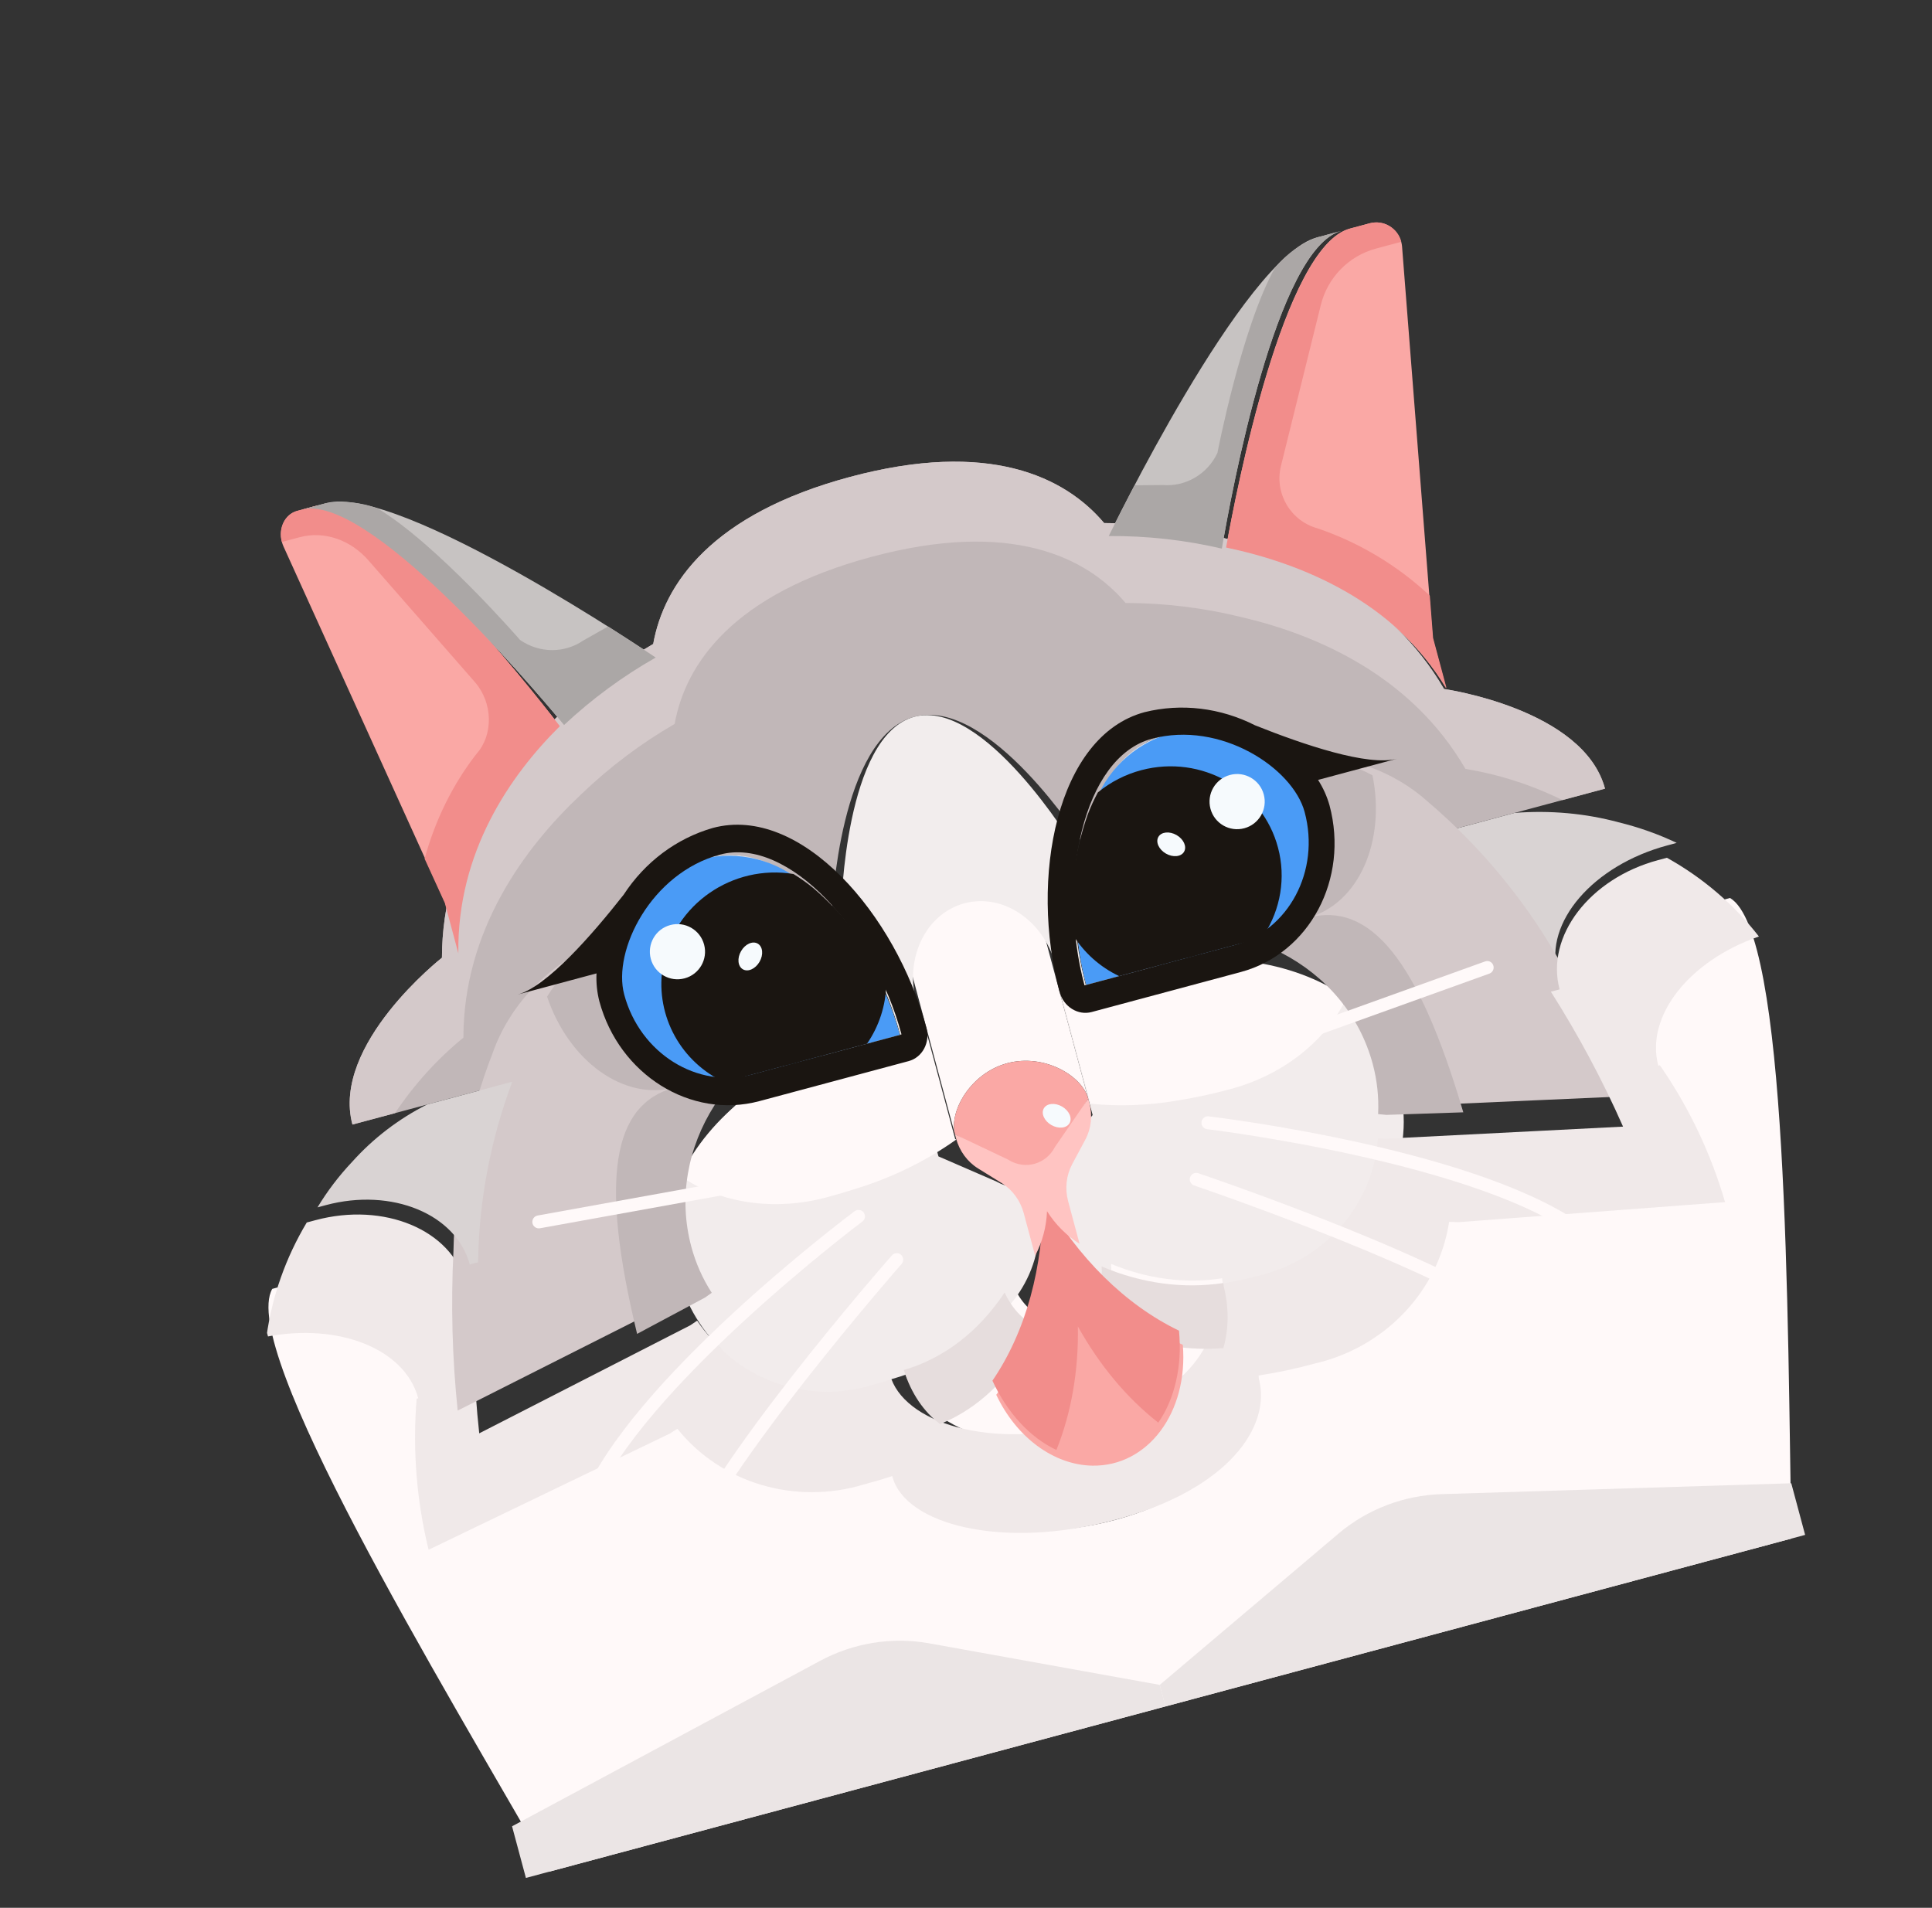 <svg width="80" height="79" viewBox="0 0 80 79" fill="none" xmlns="http://www.w3.org/2000/svg">
<rect x="0" y="0" width="80" height="79" fill="#333333" stroke="none"/>
<g clip-path="url(#clip0)">
<path d="M74.608 71.863L63.605 74.281C61.968 74.307 60.395 74.918 59.169 76.003L51.517 82.798L41.49 80.744C39.887 80.418 38.218 80.676 36.789 81.472L26.305 84.284C26.712 85.81 38.724 92.262 26.305 84.284C26.034 83.304 24.733 80.933 22.999 77.91C18.141 69.442 9.875 55.851 11.273 53.371L11.659 53.268C14.705 52.451 17.707 53.764 18.361 56.202L18.747 56.099C18.673 58.443 18.767 60.789 19.033 63.12L28.373 58.249L28.682 58.036C30.3 60.509 33.326 61.66 36.178 60.888C36.564 60.784 36.925 60.675 37.272 60.559L37.281 60.592C37.873 62.799 41.776 64.118 46.19 62.934C50.604 61.751 52.219 58.952 51.627 56.745L51.614 56.606C52.364 56.505 53.105 56.353 53.834 56.153C56.69 55.394 58.734 52.884 58.897 49.933L59.272 49.963L69.795 49.507C68.859 47.356 67.767 45.278 66.53 43.285L66.916 43.181C66.262 40.742 68.204 38.104 71.25 37.287L71.636 37.184C74.051 38.611 74.014 54.277 74.184 64.184C74.249 67.921 74.342 70.838 74.608 71.863C75.019 73.388 74.704 70.285 74.608 71.863Z" fill="#FFF9F9"/>
<path d="M69.428 34.903L69.039 35.008C65.969 35.831 63.932 38.192 64.493 40.283L64.103 40.387C62.718 38.226 60.903 36.312 58.735 34.729L62.717 33.661C64.189 33.547 65.647 33.679 67.018 34.049C67.861 34.255 68.669 34.541 69.428 34.903Z" fill="#D9D3D3"/>
<path d="M50.537 22.248C53.669 22.981 57.561 24.682 59.794 28.53C59.794 28.53 65.573 29.347 66.46 32.657L59.635 34.488C58.13 33.048 56.155 32.298 54.162 32.407L53.937 32.479C52.458 30.726 50.203 29.959 48.087 30.487C46.49 30.915 45.447 32.709 45.029 34.962L44.826 34.91C44.826 34.91 40.975 28.845 37.864 29.68C34.752 30.515 34.453 37.692 34.453 37.692L34.303 37.839C32.813 36.097 31.013 35.066 29.415 35.494C27.319 36.095 25.751 37.888 25.348 40.146L25.116 40.196C23.336 41.099 22.002 42.737 21.419 44.736L14.594 46.566C13.706 43.256 18.3 39.658 18.3 39.658C18.308 35.208 20.827 31.788 23.172 29.586C24.349 28.455 25.649 27.475 27.048 26.666C27.493 24.18 29.464 21.286 35.2 19.748C40.937 18.21 44.091 19.73 45.72 21.659C47.336 21.659 48.952 21.858 50.537 22.248Z" fill="#C1B7B8"/>
<path d="M64.442 39.557C65.604 41.424 66.63 43.373 67.509 45.388L57.606 45.826L57.254 45.798C57.299 45.111 57.23 44.422 57.051 43.757C55.978 39.753 51.391 37.512 46.8 38.743L50.955 37.629C53.249 37.014 54.612 34.662 54 32.376C53.896 32.026 53.725 31.699 53.496 31.413L53.722 31.342C55.711 31.208 57.668 31.883 59.145 33.215C61.256 35.016 63.047 37.161 64.442 39.557Z" fill="#D4C9CA"/>
<path d="M56.713 9.247C57.284 9.096 57.871 9.441 58.023 10.018C58.04 10.079 58.05 10.142 58.056 10.205L59.324 26.422L59.883 28.507C57.715 24.887 53.872 23.326 50.77 22.672C51.186 20.337 53.146 10.204 55.886 9.469L56.713 9.247Z" fill="#FAA8A5"/>
<path d="M54.524 9.834L55.536 9.563C52.855 10.282 50.989 20.388 50.594 22.717C49.056 22.36 47.484 22.185 45.911 22.197C45.911 22.197 51.489 10.648 54.524 9.834Z" fill="#C7C3C2"/>
<path d="M54.297 32.382C54.539 32.687 54.722 33.036 54.833 33.41C55.486 35.847 54.04 38.354 51.602 39.008L49.395 39.599C51.224 39.109 52.308 37.23 51.818 35.401C51.328 33.572 49.448 32.488 47.619 32.978C45.791 33.469 44.706 35.348 45.197 37.177C45.687 39.005 47.566 40.09 49.395 39.599L44.981 40.783C44.484 38.9 44.428 36.927 44.819 35.019C45.298 32.749 46.432 30.931 48.131 30.475C50.381 29.911 52.758 30.645 54.297 32.382Z" fill="#DCE1EB"/>
<path d="M45.847 53.053C44.689 52.737 43.694 52.062 43.026 51.135L42.48 49.097C42.919 48.976 43.296 48.698 43.526 48.325L45.244 46.172L43.878 41.079L47.189 40.191C52.066 38.883 56.872 41.012 57.929 44.954C58.105 45.609 58.164 46.29 58.103 46.971C57.884 49.713 55.802 52.083 52.947 52.842C52.218 53.042 51.477 53.197 50.729 53.306C49.088 53.595 47.412 53.508 45.847 53.053Z" fill="#F2ECEC"/>
<path d="M49.396 39.599C51.224 39.109 52.309 37.229 51.819 35.401C51.328 33.573 49.449 32.488 47.62 32.978C45.792 33.468 44.707 35.348 45.197 37.177C45.688 39.005 47.567 40.09 49.396 39.599Z" fill="#4A9BF6"/>
<path d="M50.605 52.933L50.623 53.082C51.263 55.468 49.869 58.399 45.801 59.49C41.732 60.581 38.041 59.014 37.401 56.627L37.392 56.592C39.206 56.071 40.816 54.966 42.042 53.401C42.635 54.619 43.941 55.131 44.958 54.544C45.666 54.136 46.074 53.279 46.008 52.337C47.505 52.96 49.083 53.165 50.605 52.933Z" fill="#FFF9F9"/>
<path d="M43.581 39.976L45.061 45.493C44.807 44.544 43.237 43.617 41.71 44.026C40.184 44.435 39.289 46.024 39.543 46.973L37.768 40.352C37.277 38.523 38.115 36.71 39.639 36.301C41.163 35.893 42.795 37.044 43.285 38.872L43.581 39.976Z" fill="#FFF9F9"/>
<path d="M17.318 57.901L17.252 57.919C17.08 60.022 17.247 62.132 17.748 64.174L27.718 59.371L28.05 59.165C29.859 61.42 32.937 62.335 35.787 61.465C36.199 61.355 36.578 61.243 36.947 61.123L36.955 61.152C37.487 63.139 41.521 64.186 46.189 62.934C50.858 61.683 52.658 59.071 52.125 57.084L52.116 56.959C52.906 56.837 53.688 56.669 54.46 56.458C57.361 55.784 59.567 53.453 60.005 50.596L60.396 50.608L71.431 49.778C70.844 47.76 69.934 45.848 68.734 44.113L68.668 44.131C68.117 42.077 69.954 39.774 72.833 38.779C71.804 37.454 70.508 36.345 69.023 35.519L68.663 35.615C65.821 36.377 63.991 38.774 64.58 40.969L64.219 41.065C65.354 42.853 66.354 44.72 67.207 46.652L57.408 47.151L57.06 47.127C56.883 49.79 54.96 52.072 52.296 52.78C51.615 52.967 50.924 53.109 50.225 53.208L50.236 53.332C50.769 55.319 49.242 57.857 45.124 58.962C41.005 60.066 37.384 58.908 36.851 56.922L36.843 56.892C36.519 57 36.182 57.101 35.821 57.198C33.16 57.918 30.353 56.904 28.868 54.687L28.578 54.882L19.844 59.353C19.616 57.253 19.548 55.137 19.636 53.021L19.276 53.118C18.687 50.923 15.904 49.764 13.062 50.526L12.702 50.622C11.829 52.081 11.262 53.689 11.034 55.352C14.024 54.773 16.767 55.847 17.318 57.901Z" fill="#F0E9E9"/>
<path d="M45.061 45.493L43.735 47.682C43.389 48.467 42.537 48.716 41.831 48.237C41.815 48.227 41.8 48.215 41.786 48.205L39.543 46.973C39.288 46.024 40.184 44.435 41.71 44.026C43.237 43.617 44.806 44.544 45.061 45.493Z" fill="#FAA8A5"/>
<path d="M41.697 54.167C40.414 55.566 38.766 56.583 36.937 57.103C36.614 57.211 36.279 57.312 35.92 57.408C33.272 58.125 30.465 57.066 28.967 54.785C28.589 54.221 28.309 53.6 28.133 52.945C27.076 49.003 29.889 44.83 34.419 43.616L37.493 42.791L38.859 47.885L41.27 48.931C41.634 49.144 42.069 49.204 42.479 49.098L43.025 51.135C42.938 52.264 42.469 53.333 41.697 54.167Z" fill="#F2ECEC"/>
<path d="M37.257 42.855L32.842 44.038C34.671 43.548 35.755 41.669 35.265 39.84C34.775 38.011 32.895 36.927 31.067 37.417C29.238 37.908 28.154 39.787 28.644 41.616C29.134 43.444 31.014 44.529 32.842 44.038L30.635 44.63C28.198 45.284 25.691 43.838 25.037 41.4C24.946 41.021 24.93 40.628 24.987 40.242C25.45 37.969 27.141 36.143 29.371 35.506C31.071 35.05 32.961 36.057 34.512 37.783C35.806 39.24 36.744 40.975 37.257 42.855Z" fill="#DCE1EB"/>
<path d="M32.842 44.039C34.671 43.548 35.755 41.669 35.265 39.84C34.775 38.012 32.895 36.927 31.067 37.417C29.238 37.908 28.153 39.787 28.644 41.616C29.134 43.444 31.014 44.529 32.842 44.039Z" fill="#4A9BF6"/>
<path d="M20.399 43.605C21.077 41.695 22.537 40.104 24.445 39.193L24.69 39.138C24.627 39.502 24.637 39.872 24.722 40.227C25.335 42.513 27.808 43.836 30.246 43.182L34.66 41.998C29.783 43.306 26.7 47.604 27.774 51.608C27.952 52.273 28.244 52.902 28.64 53.471L28.329 53.677L18.952 58.41C18.724 56.219 18.667 54.011 18.777 51.803C18.83 49.018 19.378 46.246 20.399 43.605Z" fill="#D4C9CA"/>
<path d="M27.151 27.228C25.784 28.004 24.511 28.942 23.357 30.021C21.85 28.203 15.178 20.386 12.497 21.105L13.509 20.833C16.543 20.019 27.151 27.228 27.151 27.228Z" fill="#C7C3C2"/>
<path d="M23.182 30.07C21.127 32.107 18.936 35.287 18.994 39.472L18.435 37.387L11.738 22.626C11.496 22.085 11.68 21.453 12.152 21.215C12.203 21.19 12.255 21.169 12.309 21.155L13.044 20.958C15.48 20.305 21.762 28.228 23.182 30.07Z" fill="#FAA8A5"/>
<path d="M17.675 45.74L21.214 44.791C20.31 47.198 19.831 49.726 19.797 52.269L19.451 52.361C18.89 50.271 16.221 49.172 13.493 49.903L13.147 49.996C13.554 49.321 14.035 48.689 14.581 48.111C15.45 47.141 16.5 46.336 17.675 45.74Z" fill="#D9D3D3"/>
<path d="M24.06 32.897C25.236 31.766 26.537 30.786 27.936 29.977C28.381 27.491 30.351 24.597 36.088 23.059C41.824 21.52 44.978 23.04 46.608 24.969C48.224 24.97 49.84 25.168 51.425 25.558C54.557 26.292 58.449 27.992 60.682 31.841C62.066 32.066 63.418 32.5 64.697 33.13L66.46 32.657C65.573 29.347 59.794 28.53 59.794 28.53C57.561 24.682 53.669 22.981 50.537 22.248C48.952 21.858 47.336 21.659 45.72 21.659C44.091 19.73 40.937 18.21 35.2 19.748C29.464 21.286 27.493 24.18 27.048 26.666C25.649 27.475 24.349 28.455 23.172 29.586C20.827 31.788 18.308 35.208 18.3 39.658C18.3 39.658 13.706 43.256 14.594 46.566L16.357 46.094C17.149 44.908 18.102 43.856 19.188 42.968C19.196 38.519 21.715 35.099 24.06 32.897Z" fill="#D4C9CA"/>
<path d="M44.442 35.013L44.632 35.069C44.35 36.948 44.463 38.905 44.961 40.789L44 41.046L43.704 39.943C43.214 38.114 41.527 36.978 39.935 37.405C38.343 37.832 37.451 39.66 37.941 41.488L38.237 42.592L37.277 42.849C36.765 40.97 35.884 39.219 34.7 37.732L34.836 37.589C34.836 37.589 34.982 30.453 37.863 29.68C40.745 28.907 44.442 35.013 44.442 35.013Z" fill="#F2EDED"/>
<path d="M45.072 54.357C45.472 54.651 45.893 54.901 46.328 55.101C47.739 55.7 49.215 55.945 50.659 55.821C50.884 55.023 50.89 54.142 50.678 53.294L50.657 53.128C48.99 53.379 47.26 53.143 45.615 52.442C45.668 53.162 45.473 53.852 45.072 54.357Z" fill="#E6DDDD"/>
<path d="M42.85 54.891C42.337 54.645 41.887 54.151 41.6 53.519C40.53 55.136 39.085 56.247 37.428 56.729L37.439 56.767C37.725 57.686 38.26 58.475 38.926 58.968C40.258 58.43 41.415 57.441 42.292 56.085C42.511 55.719 42.698 55.32 42.85 54.891Z" fill="#E6DDDD"/>
<path d="M43.486 50.647C44.863 52.97 46.8 54.744 48.978 55.685C49.208 58.486 47.533 60.726 45.237 60.691C43.638 60.665 42.09 59.526 41.253 57.757C42.668 55.852 43.457 53.347 43.486 50.647Z" fill="#FAA8A5"/>
<path d="M43.743 60.042C44.36 58.515 44.664 56.76 44.633 54.926C45.524 56.53 46.665 57.897 47.962 58.91C48.651 57.921 48.958 56.549 48.82 55.101C46.609 54.038 44.624 52.081 43.19 49.544C43.217 52.458 42.477 55.146 41.095 57.172C41.7 58.495 42.653 59.529 43.743 60.042Z" fill="#F28D8B"/>
<path d="M47.246 40.178L43.912 41.072L45.144 45.669L45.117 45.7C46.299 45.822 47.514 45.781 48.718 45.577C49.468 45.459 50.213 45.299 50.947 45.098C53.116 44.521 54.915 43.105 55.767 41.303C53.456 39.731 50.266 39.31 47.246 40.178Z" fill="#FFF9F9"/>
<path d="M34.243 49.577C34.632 49.473 34.996 49.366 35.346 49.252C36.883 48.791 38.328 48.09 39.6 47.185L39.552 47.168L38.319 42.572L34.986 43.465C31.939 44.225 29.391 46.186 28.178 48.702C29.815 49.834 32.079 50.161 34.243 49.577Z" fill="#FFF9F9"/>
<path d="M43.685 47.492C43.319 48.204 42.467 48.451 41.779 48.041C41.764 48.033 41.75 48.023 41.736 48.014L39.544 46.973L39.589 47.142C39.728 47.661 40.056 48.108 40.5 48.384L41.479 48.991C41.922 49.266 42.25 49.713 42.39 50.233L42.863 51.998C43.16 51.437 43.328 50.805 43.355 50.155C43.703 50.705 44.164 51.167 44.702 51.504L44.229 49.74C44.09 49.22 44.15 48.669 44.396 48.209L44.94 47.193C45.186 46.733 45.246 46.182 45.107 45.662L45.062 45.493L43.685 47.492Z" fill="#FFC4C2"/>
<path d="M54.142 38.006C56.252 37.44 57.389 34.853 56.832 32.105C55.785 31.54 54.611 31.3 53.451 31.415L53.233 31.484C53.458 31.777 53.629 32.111 53.734 32.468C54.358 34.796 53.065 37.165 50.845 37.761L46.826 38.838C51.267 37.647 55.748 39.981 56.842 44.058C57.024 44.736 57.099 45.436 57.065 46.133L57.407 46.166L60.592 46.06C58.728 39.733 56.734 37.311 54.142 38.006Z" fill="#C1B7B8"/>
<path d="M30.668 43.172C28.448 43.767 26.142 42.362 25.518 40.035C25.431 39.673 25.411 39.299 25.459 38.932L25.235 38.981C24.174 39.462 23.277 40.257 22.654 41.27C23.547 43.929 25.826 45.599 27.936 45.033C25.343 45.729 24.829 48.823 26.381 55.234L29.191 53.732L29.472 53.533C29.093 52.947 28.808 52.302 28.626 51.625C27.533 47.547 30.245 43.285 34.687 42.094L30.668 43.172Z" fill="#C1B7B8"/>
<path d="M54.56 21.879C53.444 21.576 52.768 20.435 53.038 19.307L54.692 12.63C54.974 11.491 55.849 10.596 56.978 10.293L58.022 10.013C57.878 9.444 57.302 9.098 56.735 9.241L55.906 9.464C53.159 10.2 51.188 20.337 50.77 22.672C53.879 23.324 57.73 24.883 59.9 28.502L59.341 26.418L59.205 24.666C57.87 23.417 56.286 22.467 54.56 21.879Z" fill="#F28D8B"/>
<path d="M13.026 20.963L12.289 21.16C11.79 21.303 11.514 21.877 11.673 22.443L12.41 22.245C13.414 21.976 14.504 22.344 15.257 23.205L19.673 28.254C20.411 29.112 20.436 30.428 19.728 31.22C18.751 32.475 18.022 33.95 17.582 35.559L18.42 37.392L18.979 39.476C18.923 35.29 21.121 32.109 23.182 30.07C21.76 28.229 15.468 20.308 13.026 20.963Z" fill="#F28D8B"/>
<path d="M54.524 9.834C53.856 10.097 53.264 10.524 52.798 11.079C51.412 13.559 50.411 18.756 50.411 18.756C49.997 19.632 49.105 20.158 48.152 20.085L46.98 20.096C46.326 21.342 45.911 22.197 45.911 22.197C47.484 22.185 49.056 22.36 50.594 22.717C50.989 20.388 52.855 10.282 55.536 9.563L54.524 9.834Z" fill="#ABA7A6"/>
<path d="M21.534 26.5C21.534 26.5 18.067 22.502 15.626 21.047C14.945 20.8 14.219 20.727 13.509 20.833L12.497 21.105C15.178 20.386 21.85 28.203 23.357 30.021C24.511 28.942 25.784 28.004 27.151 27.228C27.151 27.228 26.364 26.695 25.18 25.942L24.159 26.519C23.37 27.061 22.332 27.053 21.534 26.5Z" fill="#ABA7A6"/>
<path d="M32.842 44.038L30.635 44.63C28.198 45.284 25.691 43.838 25.037 41.4C24.546 39.568 26.326 36.323 29.371 35.506C30.886 35.242 32.433 35.732 33.52 36.818C35.334 38.419 36.634 40.519 37.257 42.855L32.842 44.038Z" fill="#4A9BF6"/>
<path d="M49.395 39.599L44.981 40.783C44.351 38.449 44.426 35.98 45.195 33.687C45.593 32.203 46.688 31.004 48.131 30.475C51.177 29.658 54.341 31.578 54.833 33.41C55.486 35.847 54.04 38.354 51.602 39.008L49.395 39.599Z" fill="#4A9BF6"/>
<path d="M52.921 35.105C52.282 32.675 49.75 31.236 47.265 31.89C46.603 32.064 45.986 32.38 45.46 32.813C45.301 33.109 45.16 33.415 45.041 33.729C44.475 35.327 44.265 37.022 44.422 38.7C44.878 39.443 45.543 40.04 46.339 40.419L51.552 39.021C51.819 38.946 52.08 38.849 52.329 38.729C53.034 37.65 53.249 36.335 52.921 35.105Z" fill="#1A1511"/>
<path d="M32.857 36.192C30.328 35.776 27.91 37.453 27.458 39.94C27.101 41.899 28.076 43.846 29.867 44.752C30.144 44.731 30.418 44.685 30.687 44.617L35.902 43.218C36.4 42.492 36.676 41.642 36.698 40.771C35.995 39.24 34.967 37.877 33.678 36.775C33.418 36.563 33.143 36.368 32.857 36.192Z" fill="#1A1511"/>
<path d="M49.396 39.599C51.224 39.109 52.309 37.229 51.819 35.401C51.328 33.573 49.449 32.488 47.62 32.978C45.792 33.468 44.707 35.348 45.197 37.177C45.688 39.005 47.567 40.09 49.396 39.599Z" fill="#1A1511"/>
<path d="M49.03 35.269C49.152 35.057 49.013 34.749 48.719 34.579C48.425 34.41 48.088 34.444 47.966 34.655C47.844 34.866 47.983 35.175 48.277 35.345C48.571 35.514 48.908 35.48 49.03 35.269Z" fill="#F6FAFD"/>
<path d="M32.842 44.039C34.671 43.548 35.755 41.669 35.265 39.84C34.775 38.012 32.895 36.927 31.067 37.417C29.238 37.908 28.153 39.787 28.644 41.616C29.134 43.444 31.014 44.529 32.842 44.039Z" fill="#1A1511"/>
<path d="M31.451 39.826C31.621 39.533 31.587 39.196 31.376 39.074C31.164 38.952 30.855 39.091 30.686 39.385C30.516 39.678 30.55 40.016 30.762 40.138C30.973 40.26 31.282 40.12 31.451 39.826Z" fill="#F6FAFD"/>
<path d="M51.523 34.297C52.132 34.134 52.494 33.508 52.33 32.898C52.167 32.289 51.54 31.927 50.931 32.09C50.321 32.254 49.96 32.88 50.123 33.49C50.286 34.099 50.913 34.461 51.523 34.297Z" fill="#F6FAFD"/>
<path d="M28.348 40.512C28.957 40.349 29.319 39.722 29.155 39.113C28.992 38.503 28.365 38.142 27.756 38.305C27.146 38.468 26.785 39.095 26.948 39.705C27.112 40.314 27.738 40.676 28.348 40.512Z" fill="#F6FAFD"/>
<path d="M24.7 40.307C24.682 40.693 24.721 41.083 24.817 41.459C25.637 44.504 28.603 46.355 31.446 45.596L37.626 43.939C38.195 43.786 38.524 43.168 38.36 42.559C37.1 37.861 33.159 33.307 29.517 34.284C28.009 34.718 26.706 35.695 25.824 37.049C24.49 38.746 22.636 40.861 21.431 41.184L24.7 40.307ZM25.847 41.183C25.356 39.353 26.966 36.151 29.813 35.388C32.66 34.624 36.185 38.565 37.33 42.835L31.15 44.492C28.875 45.102 26.5 43.621 25.847 41.183Z" fill="#1A1511"/>
<path d="M57.847 31.418C56.642 31.741 53.979 30.837 51.973 30.036C50.533 29.305 48.916 29.111 47.394 29.49C43.752 30.467 42.617 36.381 43.877 41.079C44.041 41.688 44.635 42.059 45.203 41.907L51.383 40.249C54.225 39.484 55.867 36.397 55.053 33.35C54.948 32.977 54.787 32.62 54.578 32.295L57.847 31.418ZM51.087 39.146L44.907 40.803C43.762 36.533 44.843 31.357 47.69 30.593C50.537 29.83 53.533 31.797 54.023 33.627C54.677 36.064 53.362 38.536 51.087 39.146Z" fill="#1A1511"/>
<path d="M44.287 46.51C44.409 46.298 44.269 45.99 43.976 45.82C43.682 45.651 43.345 45.684 43.223 45.896C43.101 46.107 43.24 46.416 43.534 46.586C43.828 46.755 44.165 46.721 44.287 46.51Z" fill="#F6FAFD"/>
<path d="M65.732 51.415C65.651 51.437 65.564 51.419 65.498 51.367C61.395 48.147 50.093 46.77 49.98 46.757C49.833 46.737 49.732 46.601 49.752 46.455C49.772 46.313 49.901 46.212 50.043 46.226C50.514 46.283 61.609 47.635 65.828 50.946C65.944 51.037 65.964 51.205 65.873 51.322C65.838 51.367 65.788 51.4 65.732 51.415Z" fill="#FFF9F9"/>
<path d="M63.464 55.346C63.377 55.37 63.285 55.349 63.219 55.289C60.393 52.808 49.557 49.126 49.447 49.089C49.307 49.041 49.232 48.89 49.28 48.749C49.327 48.609 49.479 48.534 49.619 48.582C50.069 48.734 60.666 52.335 63.572 54.886C63.683 54.984 63.694 55.153 63.596 55.264C63.561 55.303 63.515 55.333 63.464 55.346Z" fill="#FFF9F9"/>
<path d="M49.527 44.683C49.386 44.728 49.235 44.65 49.192 44.507C49.147 44.366 49.225 44.216 49.367 44.172L61.491 39.813C61.624 39.761 61.776 39.827 61.828 39.96C61.83 39.965 61.831 39.969 61.833 39.974C61.883 40.112 61.81 40.266 61.672 40.316L49.548 44.675L49.527 44.683Z" fill="#FFF9F9"/>
<path d="M24.396 62.5C24.34 62.515 24.28 62.511 24.227 62.49C24.09 62.435 24.023 62.279 24.078 62.142C26.075 57.165 35.009 50.441 35.383 50.158C35.5 50.067 35.668 50.087 35.759 50.203C35.85 50.32 35.83 50.488 35.714 50.579C35.711 50.581 35.708 50.584 35.704 50.586C35.612 50.654 26.516 57.503 24.575 62.342C24.544 62.42 24.477 62.478 24.396 62.5Z" fill="#FFF9F9"/>
<path d="M28.328 64.769C28.277 64.782 28.223 64.78 28.173 64.764C28.033 64.716 27.958 64.564 28.005 64.424C29.244 60.761 36.618 52.341 36.931 51.985C37.029 51.873 37.197 51.862 37.309 51.96C37.42 52.057 37.431 52.226 37.334 52.337C37.257 52.424 29.717 61.034 28.512 64.596C28.484 64.681 28.415 64.745 28.328 64.769Z" fill="#FFF9F9"/>
<path d="M35.059 48.563L35.037 48.569L22.359 50.861C22.213 50.887 22.073 50.79 22.047 50.645C22.021 50.498 22.118 50.359 22.264 50.333L34.942 48.041C35.086 48.008 35.229 48.099 35.262 48.243C35.295 48.387 35.203 48.531 35.059 48.563Z" fill="#FFF9F9"/>
<path d="M74.173 61.42L75.042 64.66L48.557 71.763L48.022 69.769L55.436 63.495C56.623 62.493 58.137 61.917 59.701 61.87L74.173 61.42Z" fill="#EBE5E5"/>
<path d="M48.022 69.769L48.557 71.763L22.072 78.865L21.203 75.625L33.958 68.774C35.336 68.031 36.935 67.773 38.464 68.046L48.022 69.769Z" fill="#EBE5E5"/>
</g>
<defs>
<clipPath id="clip0">
<rect width="63.983" height="63.983" fill="white" transform="translate(0.85 17.131) rotate(-15.012)"/>
</clipPath>
</defs>
</svg>

